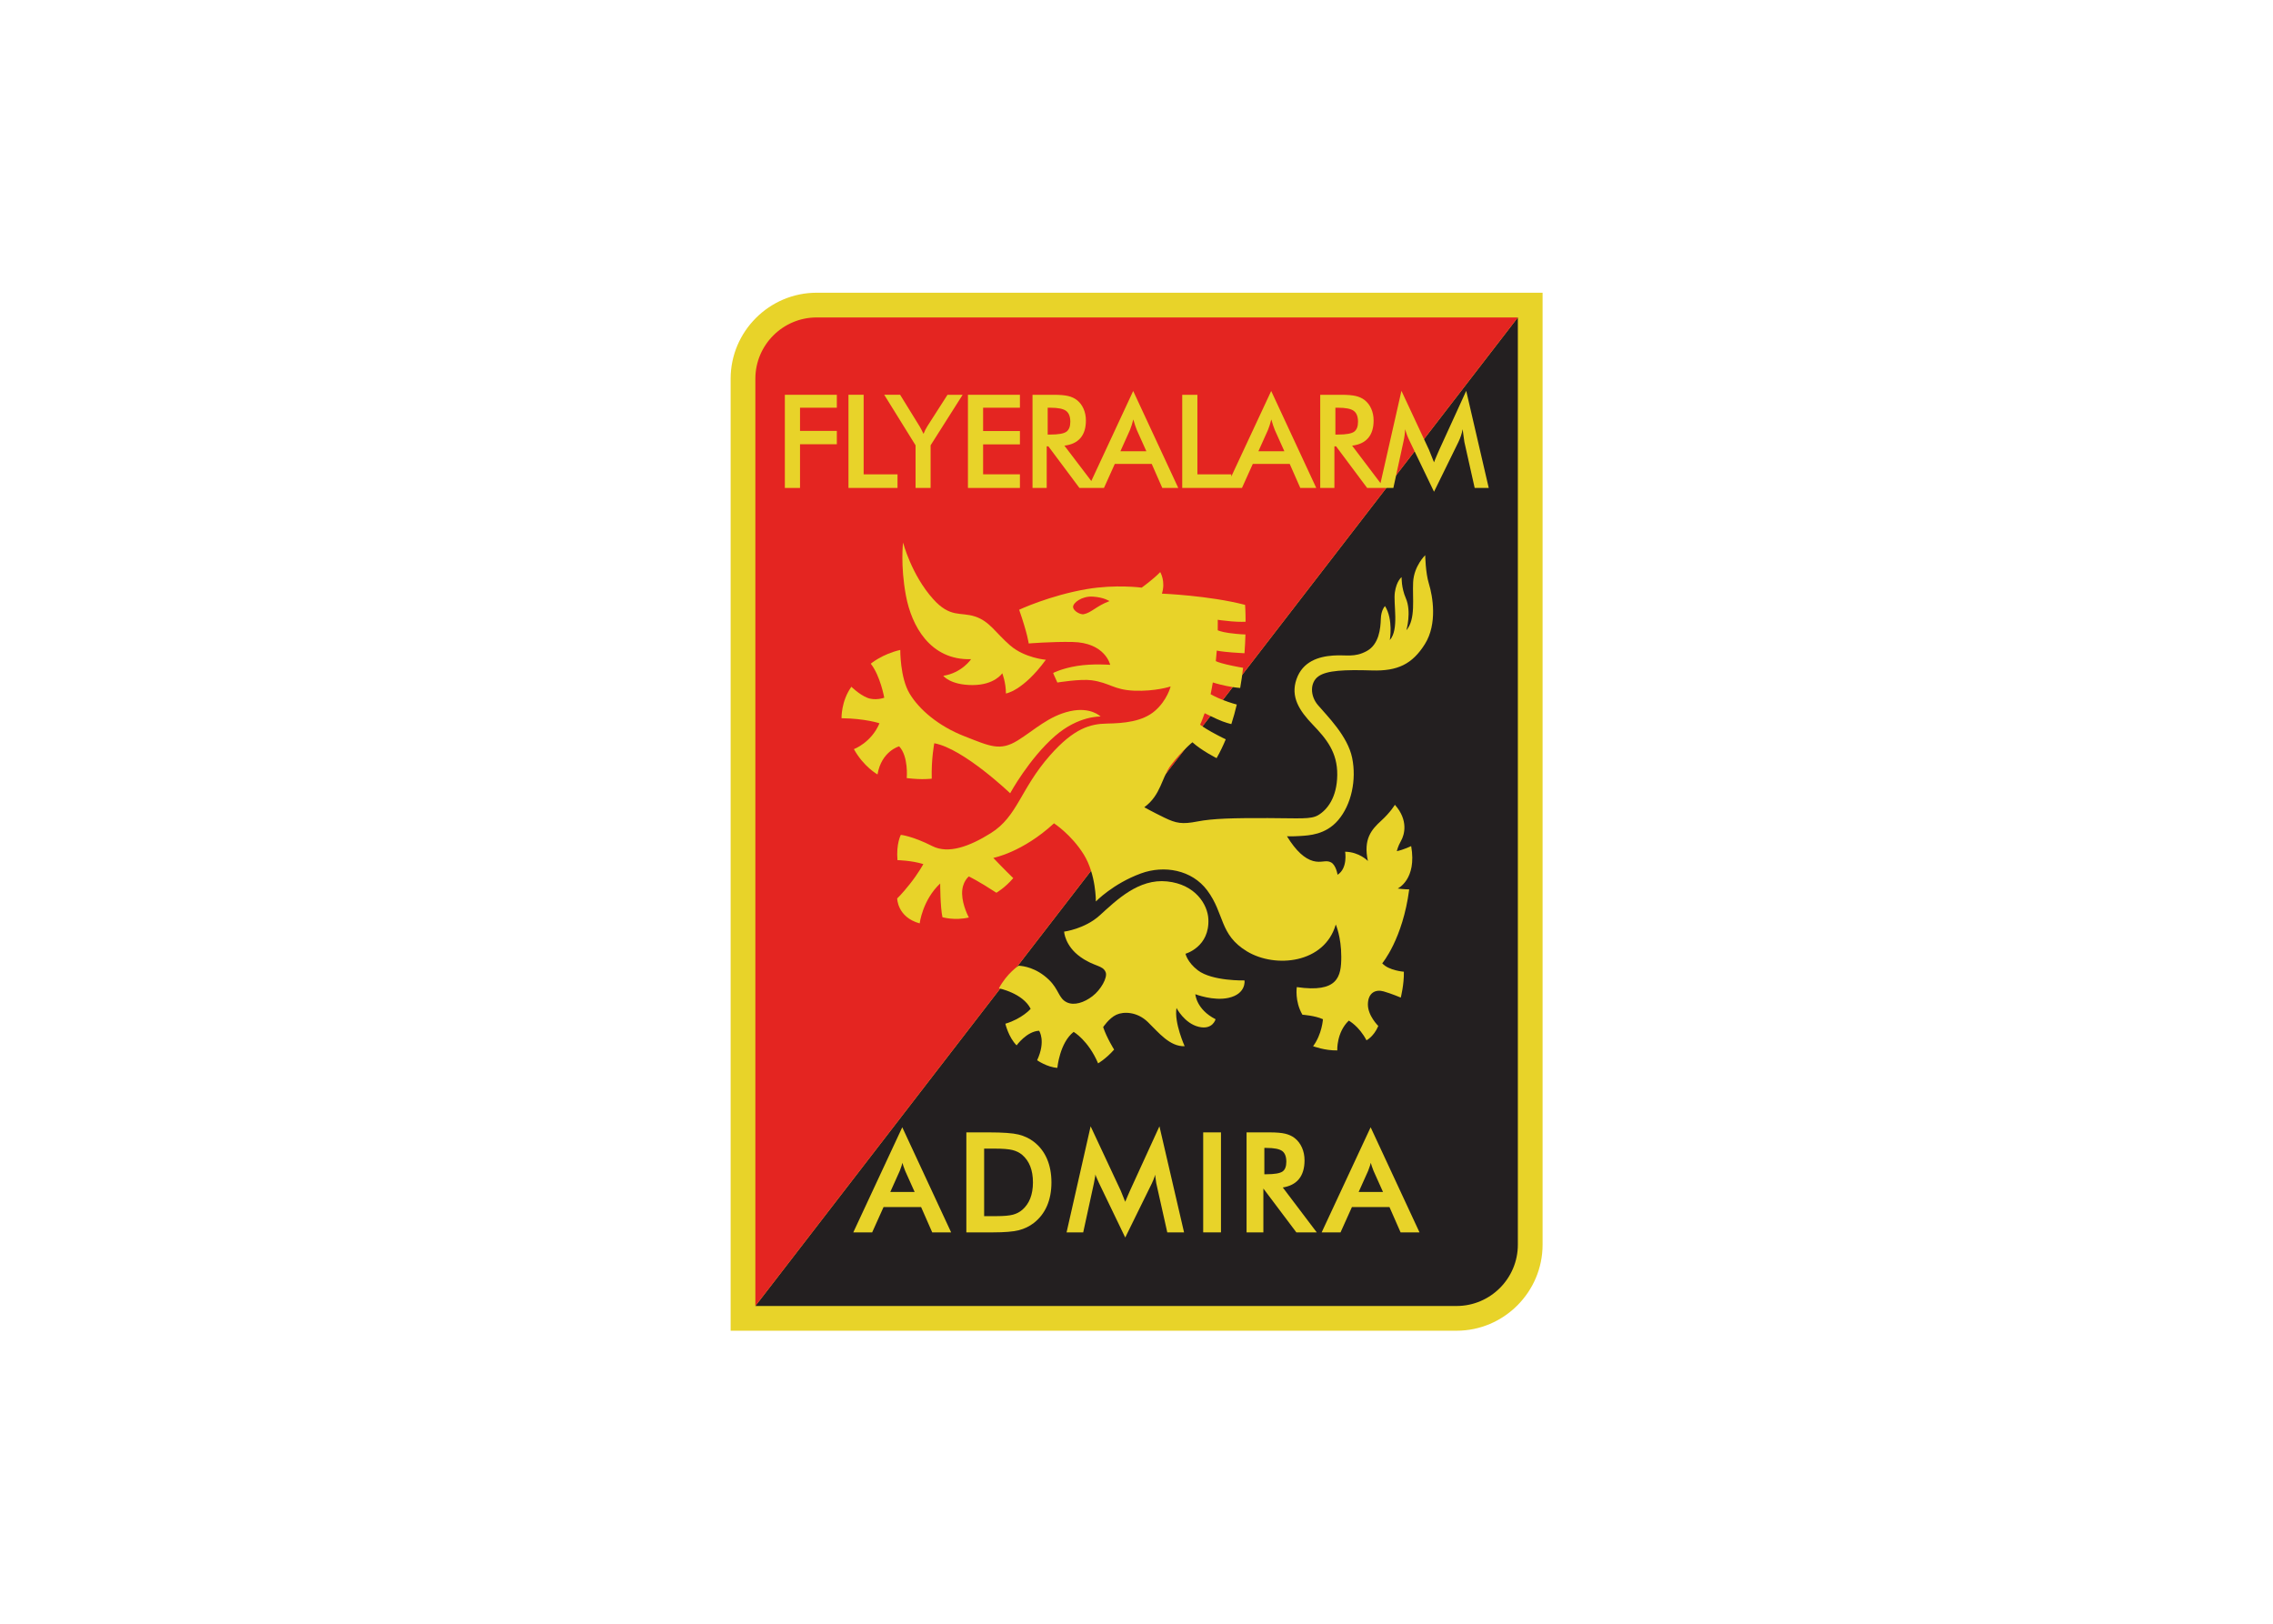 <svg clip-rule="evenodd" fill-rule="evenodd" stroke-linejoin="round" stroke-miterlimit="2" viewBox="0 0 560 400" xmlns="http://www.w3.org/2000/svg"><g fill-rule="nonzero" transform="matrix(.422 0 0 -.422 155.46 379.759)"><path d="m58.164 678.799c0 27.624 22.603 50.226 50.227 50.226h423.804v-555.712c0-27.624-22.603-50.226-50.227-50.226h-423.804z" fill="#e8d329"/><path d="m517.757 714.588v-541.275c0-19.733-16.055-35.789-35.789-35.789h-409.367z" fill="#231f20"/><path d="m72.601 137.524v541.275c0 19.734 16.056 35.789 35.79 35.789h409.366z" fill="#e42521"/><g fill="#e8d329"><path d="m274.179 481.619s-12.891.601-26.578-11.32c-15.258-13.289-26.25-33.469-26.25-33.469s-27.234 26.086-44.297 29.203c0 0-1.804-9.351-1.476-20.672 0 0-5.25-.82-14.602.328 0 0 1.149 12.633-4.43 18.54 0 0-10.336-2.79-12.632-16.407 0 0-8.039 4.43-13.782 14.766 0 0 10.172 3.773 14.93 15.094 0 0-8.203 2.789-22.148 2.953 0 0-.329 9.844 5.742 18.375 0 0 4.429-4.43 9.187-6.399 4.758-1.968 10.008 0 10.008 0s-2.297 12.797-7.875 19.852c0 0 6.563 5.578 17.227 8.039 0 0-.164-16.078 5.414-25.43 5.578-9.351 16.898-19.031 31.992-24.937s20.836-8.86 31.172-2.461c9.519 5.892 18.047 14.273 30.515 17.062 12.115 2.71 17.883-3.117 17.883-3.117z"/><path d="m242.187 514.76s-12.305.984-20.836 8.367-11.976 14.109-20.508 16.898c-8.531 2.789-14.437-.984-24.445 10.172-12.738 14.2-17.555 32.977-17.555 32.977s-1.64-13.125 1.641-30.844 14.109-37.898 38.062-37.242c0 0-5.414-8.039-16.242-9.68 0 0 4.102-5.414 17.063-5.414s17.39 6.891 17.39 6.891 2.133-5.414 2.133-11.813c0 0 10.008 1.477 23.297 19.688z"/><path d="m243.882 328.057c-7.324 6.991-14.924 7.999-17.603 8.095 0 0-6.733-4.322-11.49-13.181 0 0 13.945-2.789 18.539-11.977 0 0-4.922-5.742-14.766-8.695 0 0 1.805-7.875 6.563-12.633 0 0 5.906 8.203 13.125 8.531 0 0 4.101-5.906-1.149-17.226 0 0 5.906-4.102 11.813-4.43 0 0 1.312 14.602 9.515 21 0 0 8.531-4.922 14.274-18.375 0 0 4.593 2.625 9.351 8.039 0 0-4.265 6.727-6.398 13.125 0 0 3.445 5.25 7.711 7.219 4.265 1.969 12.14 1.805 18.375-4.266 6.234-6.07 12.797-14.437 21.492-14.109 0 0-6.234 13.781-4.758 22.312 0 0 4.603-8.986 12.961-10.992 8.203-1.969 9.844 4.43 9.844 4.43-11.321 5.742-11.813 14.601-11.813 14.601s10.5-4.101 19.36-2.132c10.493 2.332 9.351 10.171 9.351 10.171s-18.867-.492-27.234 5.907c-6.192 4.734-7.219 9.679-7.219 9.679s14.219 3.938 13.343 20.344c-.441 8.269-7.437 20.125-24.061 21.875-16.626 1.75-29.437-10.823-39.375-19.841-8.751-7.94-20.782-9.472-20.782-9.472s.429-8.296 9.516-14.771c8.203-5.846 13.125-4.697 14.765-8.963 1.174-3.051-2.789-10.172-7.711-13.945-4.921-3.773-10.67-5.598-14.929-3.609-4.922 2.296-4.594 7.546-10.61 13.289z"/><path d="m264.226 541.338c-1.719-.328-5.907 1.749-6.125 4.156-.218 2.406 5.032 6.562 11.594 6.125 6.563-.437 9.624-2.625 9.624-2.625-7.655-2.844-10.5-6.782-15.093-7.656m126.602-129.445c4.757.328 14.633.603 21.984 9.187 7.821 9.132 10.828 23.625 8.203 36.422s-14.56 24.413-20.015 30.844c-4.594 5.414-4.648 13.179.328 16.734 4.923 3.517 15.257 3.938 31.336 3.445 14.781-.452 23.461 3.61 30.843 15.422 7.383 11.813 4.556 27.932 2.297 35.274-1.969 6.398-2.133 16.57-2.133 16.57s-6.562-6.234-7.054-15.75 1.64-21.492-3.938-28.055c0 0 3.117 10.828-.328 18.703-2.678 6.121-2.461 12.305-2.461 12.305s-2.953-2.133-3.937-8.859c-.985-6.727 2.625-21.656-2.953-27.891 0 0 2.132 11.977-2.79 19.852 0 0-2.296-2.133-2.46-7.547-.165-5.414-.985-14.766-8.204-18.703-7.218-3.938-11.83-2.068-19.687-2.625-8.477-.602-17.719-3.446-21.328-13.782-3.61-10.335 1.64-18.375 9.515-26.578s14.438-16.078 14.274-29.367-5.906-20.344-11.156-23.461c-4.307-2.557-11.047-1.75-29.313-1.696-20.125.061-32.157-.218-41.124-1.968-8.969-1.749-12.469-1.094-19.251 2.188-6.782 3.281-11.813 6.103-11.813 6.103 9.844 7.219 10.015 17.28 15.532 24.521 7 9.188 12.578 13.409 12.578 13.409 5.359-4.878 14.11-9.252 14.11-9.252 2.005 3.52 3.778 7.206 5.345 10.992 0 0-3.073 1.393-8.244 4.266-4.43 2.461-6.727 4.265-6.727 4.265.886 1.806 1.912 4.746 2.65 6.715 0 0 2.6-1.301 7.194-3.433 4.594-2.133 8.389-2.924 8.389-2.924 1.225 3.778 2.274 7.601 3.172 11.409 0 0-3.522.866-8.116 2.671-4.593 1.805-7.16 3.368-7.16 3.368.477 2.059.9 4.79 1.276 6.859 0 0 3.095-1.04 7.853-2.024s8.127-1.209 8.127-1.209c.708 4.022 1.264 7.969 1.7 11.766 0 0-4.577.763-9.499 1.912-4.922 1.148-6.424 1.992-6.424 1.992.224 2.125.405 4.185.551 6.147 0 0 2.592-.592 8.99-1.085 3.93-.302 7.19-.445 7.19-.445.298 3.942.473 7.626.567 10.945 0 0-3.491.028-9.561.849-4.573.618-6.617 1.598-6.617 1.598.066 3.818 0 6.125 0 6.125s2.898-.478 7.929-.916c5.032-.437 8.34-.218 8.34-.218-.026 6.13-.301 9.843-.301 9.843-21 5.468-48.562 6.563-48.562 6.563 2.297 7.164-.985 12.578-.985 12.578-3.937-4.157-10.828-9.078-10.828-9.078s-15.173 2.04-32.156-.875c-21.656-3.719-39.375-12.031-39.375-12.031 4.922-14.109 5.578-19.688 5.578-19.688s13.235 1.094 25.484.875c19.253-.345 22.094-13.343 22.094-13.343s-10.336.82-19.359-.657c-9.023-1.476-13.945-4.101-13.945-4.101s.656-1.805 2.461-5.578c0 0 13.442 2.222 20.015 1.312 10.664-1.476 12.797-5.578 24.774-6.07 12.497-.513 21.328 2.461 21.328 2.461s-1.969-8.039-9.188-14.274c-7.218-6.234-18.047-7.218-27.89-7.382-9.844-.164-19.357-2.748-33.305-18.539-17.391-19.688-18.867-35.602-34.617-45.446-12.464-7.79-24.767-12.292-34.125-7.547-11.649 5.907-18.375 6.563-18.375 6.563s-2.789-5.086-1.969-14.766c0 0 8.203-.164 15.094-2.297 0 0-2.789-5.25-7.875-11.648-5.086-6.399-7.383-8.367-7.383-8.367s0-10.992 13.125-14.602c0 0 1.641 13.617 11.977 23.297 0 0 0-13.453 1.312-19.687 0 0 7.055-2.133 15.422-.165 0 0-3.774 6.891-3.938 13.782-.167 7.06 3.938 10.172 3.938 10.172s5.578-2.625 16.078-9.516c0 0 4.922 2.789 9.844 8.531 0 0-6.071 5.906-11.649 11.813 0 0 16.899 3.117 35.438 20.179 0 0 10.172-6.562 17.39-18.211 7.219-11.648 7.055-27.398 7.055-27.398s9.993 10.391 26.304 16.362c13.563 4.966 29.751 2.122 38.719-9.909 10.198-13.682 7.001-25.812 23.189-35.589 16.567-10.006 45.281-7.068 51.843 15.683 0 0 3.216-7.219 3.216-18.813s-1.903-21.219-25.966-17.719c0 0-1.313-8.257 3.281-16.132 0 0 7.383-.492 11.977-2.625 0 0-.493-8.695-5.743-15.75 0 0 6.891-2.625 14.11-2.461 0 0-.492 10.5 6.726 17.391 0 0 5.907-3.118 10.336-11.485 0 0 4.266 2.133 6.891 8.367 0 0-6.234 6.071-6.07 12.797.164 6.727 4.593 8.696 9.187 7.383 4.594-1.312 10.008-3.609 10.008-3.609s1.969 7.711 1.805 15.093c0 0-8.86.657-12.633 4.922 0 0 11.976 14.11 15.75 43.149 0 0-2.789 0-6.727.492 0 0 11.321 5.25 7.875 24.773 0 0-4.429-2.132-8.367-2.953 0 0 .492 2.625 2.461 6.071 1.969 3.445 4.43 11.976-3.609 21 0 0-2.461-4.266-8.039-9.352-5.579-5.086-10.5-10.664-7.711-23.461 0 0-4.922 5.25-13.289 5.414 0 0 1.64-9.68-4.43-13.453 0 0-.82 5.578-3.774 7.219-2.953 1.64-5.742-.492-10.5.82-4.757 1.313-9.843 5.578-15.257 14.438 0 0 3.117-.165 7.875.164z"/><path d="m89.817 615.058v54.387h30.351v-7.547h-21.492v-13.535h21.492v-7.793h-21.492v-25.512z"/><path d="m126.959 615.058v54.387h8.859v-46.43h19.77v-7.957z"/><path d="m166.129 615.058v24.89l-18.293 29.497h9.279l11.395-18.464c.271-.471.612-1.09 1.022-1.858.409-.768.824-1.597 1.246-2.488.347.866.713 1.683 1.097 2.451.385.767.788 1.474 1.209 2.118l11.692 18.241h8.834l-18.703-29.497v-24.89z"/><path d="m196.708 615.058v54.387h30.351v-7.547h-21.492v-13.617h21.492v-7.793h-21.492v-17.473h21.492v-7.957z"/><path d="m411.235 646.23h1.561c4.687 0 7.801.546 9.339 1.641 1.538 1.094 2.307 3.033 2.307 5.82 0 3.009-.825 5.129-2.475 6.36-1.65 1.23-4.707 1.847-9.171 1.847h-1.561zm18.539-31.172-18.129 24.281h-.984v-24.281h-8.286v54.387h12.313c3.627 0 6.442-.236 8.441-.708 2-.471 3.708-1.252 5.126-2.344 1.689-1.315 2.993-3.013 3.913-5.097.919-2.085 1.379-4.368 1.379-6.848 0-4.366-1.058-7.784-3.174-10.252-2.118-2.469-5.243-3.95-9.376-4.446l16.58-21.9 12.219 53.892 16.048-34.323c.247-.545 2.254-5.536 2.972-7.392.52 1.56 2.973 7.082 3.122 7.43l15.675 34.285 13.15-56.684h-8.209l-6.018 26.856c-.099.42-.26 1.585-.483 3.492-.199 1.584-.372 2.896-.52 3.937-.223-1.238-.54-2.476-.947-3.714-.409-1.238-.923-2.502-1.543-3.789l-14.227-28.997-14.227 29.592c-.595 1.212-1.109 2.389-1.542 3.528s-.811 2.265-1.133 3.38c-.026-1.139-.118-2.334-.279-3.585-.162-1.251-.403-2.557-.725-3.918l-5.831-26.782z"/><path d="m129.776 180.498h11.022s6.358 14.136 6.64 14.766h21.931c.28-.638 6.484-14.766 6.484-14.766h11.045l-28.53 61.354zm27.108 35.854 1.096 3.045s.237.834.481 1.69c.275-.907.549-1.813.549-1.813l1.066-2.903s4.89-10.89 5.514-12.28h-14.212c.623 1.39 5.506 12.261 5.506 12.261z"/><path d="m195.781 238.873v-58.375h15.579c6.767 0 11.832.42 15.054 1.25 3.251.836 6.193 2.257 8.742 4.225 3.37 2.602 5.96 5.945 7.696 9.938 1.731 3.975 2.608 8.597 2.608 13.735 0 5.137-.877 9.778-2.606 13.792-1.737 4.032-4.328 7.383-7.701 9.962-2.55 1.966-5.558 3.388-8.942 4.224-3.356.829-9.195 1.249-17.356 1.249zm10.386-9.484h6.171c4.73 0 8.244-.284 10.444-.844 2.164-.551 4.044-1.486 5.589-2.781 2.079-1.78 3.665-4.028 4.708-6.68 1.051-2.676 1.585-5.838 1.585-9.398 0-3.563-.534-6.725-1.585-9.399-1.043-2.652-2.628-4.9-4.713-6.684-1.52-1.295-3.336-2.23-5.395-2.78-2.092-.558-5.301-.841-9.538-.841h-7.266z"/><path d="m307.824 240.925-16.509-36.083s-2.245-5.062-2.782-6.485c-.559 1.424-2.609 6.456-2.609 6.456l-17.587 37.591-14.044-61.906h9.712l6.236 28.616c-.002-.008.77 4.17.77 4.17s.049.638.082 1.068c.131-.389.329-.98.329-.98l1.643-3.759 15.473-32.129 15.485 31.503c.66 1.37 1.215 2.734 1.652 4.056.125.378.182.765.292 1.146.072-.543.168-1.273.168-1.273l.52-3.733 6.43-28.685h9.792l-14.372 61.916z"/><path d="m334.055 180.498h10.386v58.375h-10.386z"/><path d="m388.443 180.498h11.903s-18.805 24.856-19.825 26.205c3.982.646 7.115 2.194 9.244 4.691 2.292 2.69 3.454 6.439 3.454 11.146 0 2.675-.502 5.173-1.492 7.427-.998 2.266-2.434 4.143-4.27 5.577-1.541 1.194-3.42 2.058-5.584 2.57-2.134.503-5.154.759-8.977.759h-13.524v-58.375h9.812v25.594zm-17.539 49.301c4.546 0 7.679-.616 9.307-1.832 1.576-1.179 2.376-3.28 2.376-6.246 0-2.728-.737-4.636-2.19-5.672-1.514-1.076-4.708-1.622-9.493-1.622h-1.146v15.372z"/><path d="m403.217 180.498h11.022s6.358 14.136 6.641 14.766h21.931c.279-.638 6.484-14.766 6.484-14.766h11.044l-28.529 61.354zm27.109 35.854 1.095 3.045s.238.834.482 1.69c.274-.907.548-1.813.548-1.813l1.067-2.903s4.89-10.89 5.513-12.28h-14.212c.624 1.39 5.507 12.261 5.507 12.261z"/><path d="m366.283 636.468h15.166l-5.575 12.413c-.323.792-.658 1.703-1.004 2.731-.348 1.028-.695 2.173-1.041 3.436-.297-1.189-.614-2.297-.948-3.324-.335-1.028-.676-1.977-1.022-2.843zm-44.472-21.41v54.387h8.859v-46.43h19.769v-1.333l23.316 49.978 26.315-56.602h-9.33l-6.169 14.027h-21.559l-6.317-14.027z"/><path d="m243.266 646.23h1.561c4.687 0 7.8.546 9.339 1.641 1.538 1.094 2.307 3.033 2.307 5.82 0 3.009-.826 5.129-2.475 6.36-1.65 1.23-4.707 1.847-9.171 1.847h-1.561zm42.452-9.762h15.166l-5.575 12.413c-.323.792-.658 1.703-1.004 2.731-.347 1.028-.695 2.173-1.041 3.436-.297-1.189-.614-2.297-.948-3.324-.335-1.028-.676-1.977-1.022-2.843zm-23.913-21.41-18.129 24.281h-.985v-24.281h-8.285v54.387h12.313c3.627 0 6.442-.236 8.441-.708 2-.471 3.708-1.252 5.126-2.344 1.689-1.315 2.993-3.013 3.913-5.097.919-2.085 1.379-4.368 1.379-6.848 0-4.366-1.058-7.784-3.175-10.252-2.117-2.469-5.242-3.95-9.376-4.446l15.705-20.643 24.458 52.553 26.315-56.602h-9.33l-6.169 14.027h-21.559l-6.317-14.027z"/></g></g></svg>